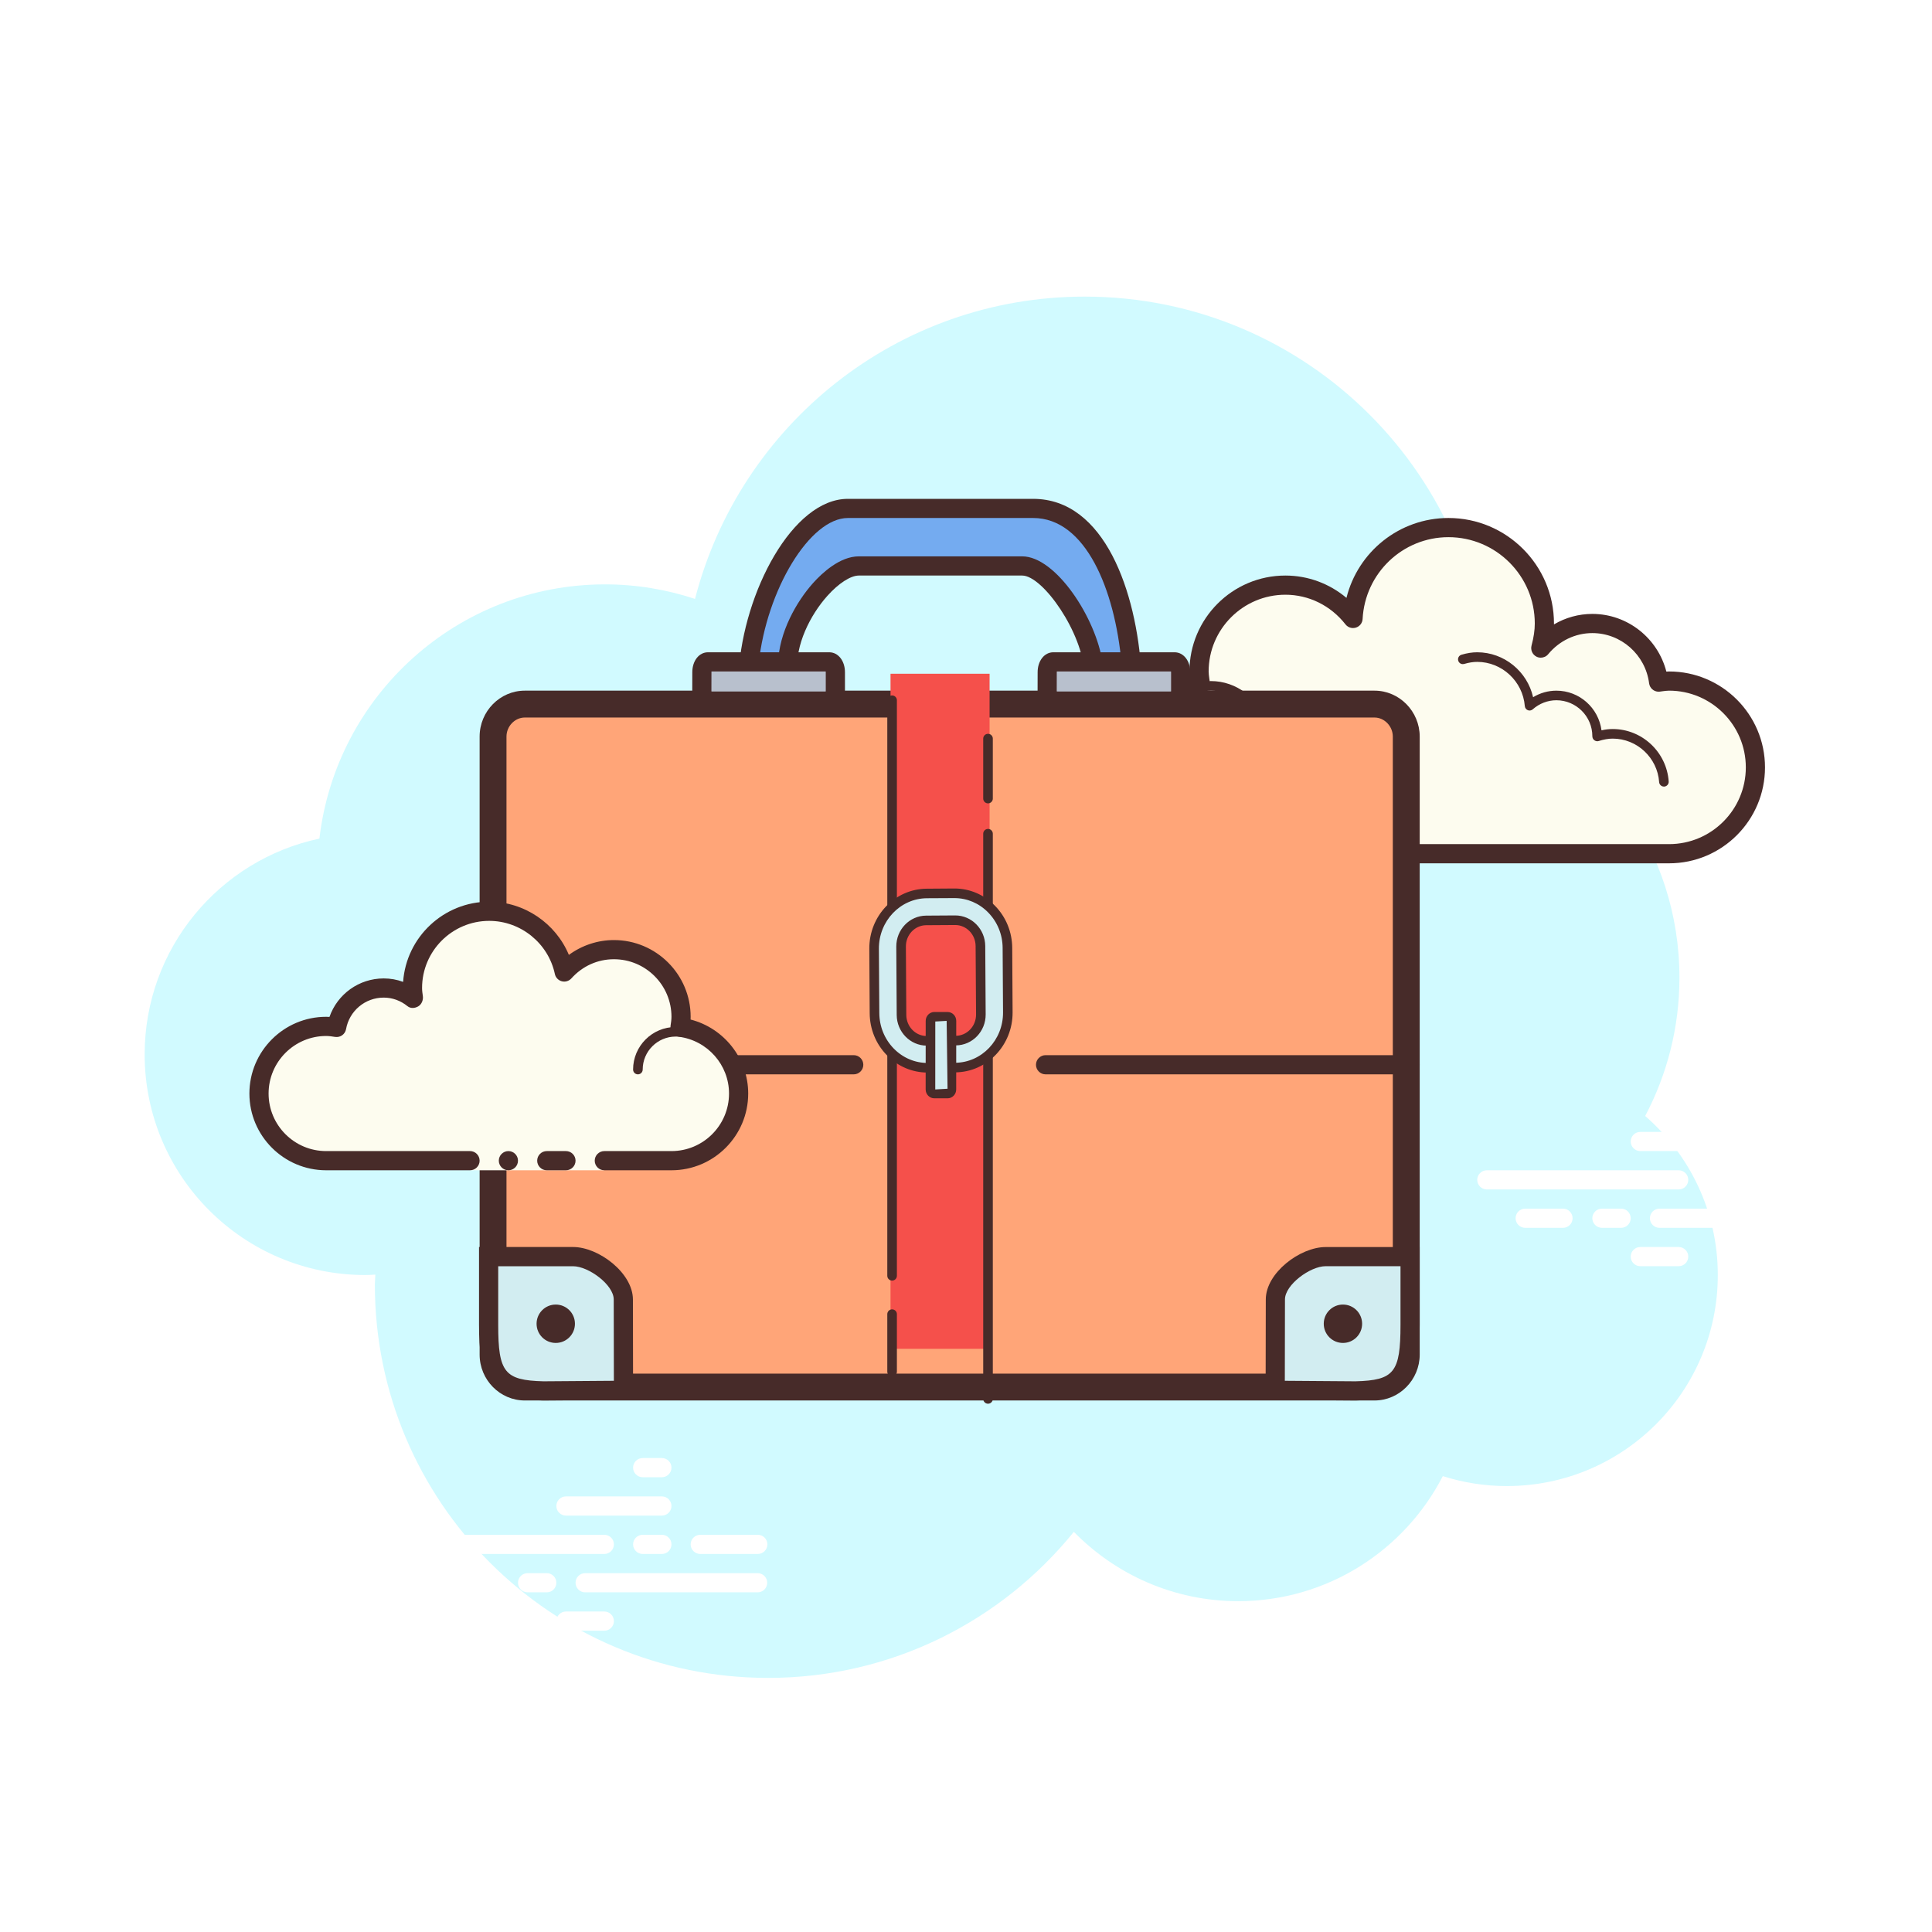 <svg width="134" height="134" viewBox="0 0 134 134" fill="none" xmlns="http://www.w3.org/2000/svg">
<g filter="url(#filter0_d)">
<path d="M116.05 75.461C117.56 72.592 118.426 69.333 118.426 65.866C118.426 57.056 112.893 49.555 105.117 46.6C105.117 46.593 105.119 46.582 105.119 46.572C105.119 31.14 92.608 18.629 77.176 18.629C64.159 18.629 53.251 27.545 50.148 39.596C48.183 38.949 46.091 38.588 43.911 38.588C33.676 38.588 25.251 46.296 24.097 56.221C17.174 57.687 11.976 63.828 11.976 71.188C11.976 79.64 18.826 86.49 27.278 86.49C27.514 86.49 27.746 86.475 27.977 86.462C27.972 86.693 27.943 86.922 27.943 87.156C27.943 102.221 40.155 114.433 55.221 114.433C63.787 114.433 71.422 110.478 76.423 104.303C79.32 107.263 83.351 109.111 87.821 109.111C94.009 109.111 99.363 105.584 102.014 100.439C103.414 100.883 104.904 101.127 106.45 101.127C114.532 101.127 121.087 94.573 121.087 86.49C121.087 82.085 119.13 78.143 116.05 75.461Z" fill="#D1FAFF"/>
</g>
<path d="M41.915 107.78H28.608C28.242 107.78 27.943 107.481 27.943 107.115C27.943 106.749 28.242 106.45 28.608 106.45H41.915C42.281 106.45 42.58 106.749 42.58 107.115C42.58 107.481 42.284 107.78 41.915 107.78ZM45.907 107.78H44.576C44.209 107.78 43.91 107.481 43.91 107.115C43.91 106.749 44.209 106.45 44.576 106.45H45.907C46.273 106.45 46.572 106.749 46.572 107.115C46.572 107.481 46.276 107.78 45.907 107.78ZM52.547 110.442H40.584C40.218 110.442 39.919 110.143 39.919 109.776C39.919 109.41 40.218 109.111 40.584 109.111H52.547C52.916 109.111 53.212 109.41 53.212 109.776C53.212 110.143 52.916 110.442 52.547 110.442ZM37.923 110.442H36.592C36.226 110.442 35.927 110.143 35.927 109.776C35.927 109.41 36.226 109.111 36.592 109.111H37.923C38.289 109.111 38.588 109.41 38.588 109.776C38.588 110.143 38.292 110.442 37.923 110.442ZM33.931 110.442H31.27C30.903 110.442 30.604 110.143 30.604 109.776C30.604 109.41 30.903 109.111 31.27 109.111H33.931C34.297 109.111 34.596 109.41 34.596 109.776C34.596 110.143 34.3 110.442 33.931 110.442ZM41.915 113.103H39.253C38.887 113.103 38.588 112.804 38.588 112.437C38.588 112.071 38.887 111.772 39.253 111.772H41.915C42.281 111.772 42.58 112.071 42.58 112.437C42.58 112.804 42.281 113.103 41.915 113.103ZM45.907 101.127C45.67 101.127 44.812 101.127 44.576 101.127C44.209 101.127 43.91 101.426 43.91 101.792C43.91 102.159 44.209 102.458 44.576 102.458C44.812 102.458 45.67 102.458 45.907 102.458C46.273 102.458 46.572 102.159 46.572 101.792C46.572 101.426 46.273 101.127 45.907 101.127ZM45.907 103.788C45.67 103.788 39.49 103.788 39.253 103.788C38.887 103.788 38.588 104.087 38.588 104.454C38.588 104.82 38.887 105.119 39.253 105.119C39.49 105.119 45.67 105.119 45.907 105.119C46.273 105.119 46.572 104.82 46.572 104.454C46.572 104.087 46.273 103.788 45.907 103.788ZM52.56 106.45C52.323 106.45 48.804 106.45 48.568 106.45C48.201 106.45 47.902 106.749 47.902 107.115C47.902 107.481 48.201 107.78 48.568 107.78C48.804 107.78 52.323 107.78 52.56 107.78C52.926 107.78 53.225 107.481 53.225 107.115C53.225 106.749 52.926 106.45 52.56 106.45ZM116.429 82.499H103.123C102.757 82.499 102.458 82.2 102.458 81.833C102.458 81.467 102.757 81.168 103.123 81.168H116.429C116.796 81.168 117.095 81.467 117.095 81.833C117.095 82.2 116.796 82.499 116.429 82.499ZM121.752 82.499H119.091C118.724 82.499 118.425 82.2 118.425 81.833C118.425 81.467 118.724 81.168 119.091 81.168H121.752C122.118 81.168 122.417 81.467 122.417 81.833C122.417 82.2 122.118 82.499 121.752 82.499ZM128.405 85.16H115.099C114.732 85.16 114.434 84.861 114.434 84.494C114.434 84.128 114.732 83.829 115.099 83.829H128.405C128.772 83.829 129.07 84.128 129.07 84.494C129.07 84.861 128.774 85.16 128.405 85.16ZM112.438 85.16H111.107C110.741 85.16 110.442 84.861 110.442 84.494C110.442 84.128 110.741 83.829 111.107 83.829H112.438C112.804 83.829 113.103 84.128 113.103 84.494C113.103 84.861 112.804 85.16 112.438 85.16ZM108.407 85.16H105.784C105.418 85.16 105.119 84.861 105.119 84.494C105.119 84.128 105.418 83.829 105.784 83.829H108.407C108.773 83.829 109.072 84.128 109.072 84.494C109.072 84.861 108.773 85.16 108.407 85.16ZM120.421 79.837H113.768C113.402 79.837 113.103 79.538 113.103 79.172C113.103 78.805 113.402 78.507 113.768 78.507H120.421C120.788 78.507 121.087 78.805 121.087 79.172C121.087 79.538 120.79 79.837 120.421 79.837ZM116.429 87.821H113.768C113.402 87.821 113.103 87.522 113.103 87.156C113.103 86.789 113.402 86.49 113.768 86.49H116.429C116.796 86.49 117.095 86.789 117.095 87.156C117.095 87.522 116.796 87.821 116.429 87.821Z" fill="white"/>
<path d="M95.139 59.213V59.878H91.147V59.213C91.147 59.213 85.503 59.213 83.829 59.213C80.523 59.213 77.841 56.531 77.841 53.225C77.841 50.122 80.211 47.598 83.237 47.297C83.208 47.055 83.164 46.821 83.164 46.572C83.164 43.266 85.846 40.584 89.152 40.584C91.064 40.584 92.748 41.496 93.845 42.894C94.032 39.386 96.907 36.592 100.462 36.592C104.137 36.592 107.115 39.57 107.115 43.245C107.115 43.838 107.014 44.402 106.865 44.95C107.72 43.918 108.994 43.245 110.442 43.245C112.812 43.245 114.745 45.023 115.039 47.31C115.281 47.281 115.515 47.237 115.764 47.237C119.07 47.237 121.752 49.919 121.752 53.225C121.752 56.531 119.07 59.213 115.764 59.213C112.458 59.213 103.123 59.213 103.123 59.213H95.139Z" fill="#FDFCEF"/>
<path d="M100.462 35.927C104.498 35.927 107.781 39.209 107.781 43.245C107.781 43.266 107.781 43.287 107.781 43.308C108.581 42.835 109.496 42.58 110.442 42.58C112.877 42.58 114.98 44.259 115.575 46.58C115.637 46.574 115.699 46.572 115.764 46.572C119.434 46.572 122.417 49.555 122.417 53.225C122.417 56.895 119.434 59.878 115.764 59.878H95.14C94.773 59.878 94.474 59.579 94.474 59.213C94.474 58.846 94.773 58.547 95.14 58.547H115.764C118.699 58.547 121.087 56.159 121.087 53.225C121.087 50.291 118.699 47.902 115.764 47.902C115.608 47.902 115.458 47.926 115.307 47.944L115.12 47.97C115.091 47.975 115.065 47.975 115.037 47.975C114.709 47.975 114.423 47.728 114.379 47.393C114.124 45.407 112.433 43.91 110.442 43.91C109.265 43.91 108.15 44.443 107.38 45.374C107.25 45.532 107.058 45.615 106.866 45.615C106.762 45.615 106.658 45.592 106.564 45.543C106.286 45.4 106.146 45.083 106.224 44.779C106.377 44.202 106.45 43.713 106.45 43.245C106.45 39.945 103.763 37.257 100.462 37.257C97.294 37.257 94.677 39.747 94.508 42.931C94.495 43.206 94.311 43.445 94.046 43.529C93.978 43.549 93.91 43.56 93.843 43.56C93.643 43.56 93.448 43.469 93.32 43.305C92.294 41.998 90.776 41.249 89.152 41.249C86.218 41.249 83.829 43.638 83.829 46.572C83.829 46.728 83.853 46.878 83.871 47.029L83.897 47.216C83.918 47.393 83.868 47.572 83.757 47.713C83.645 47.853 83.481 47.941 83.305 47.959C80.568 48.23 78.507 50.496 78.507 53.225C78.507 56.159 80.895 58.547 83.829 58.547H91.148C91.514 58.547 91.813 58.846 91.813 59.213C91.813 59.579 91.514 59.878 91.148 59.878H83.829C80.16 59.878 77.176 56.895 77.176 53.225C77.176 50.036 79.424 47.354 82.504 46.736C82.501 46.681 82.499 46.626 82.499 46.572C82.499 42.902 85.482 39.919 89.152 39.919C90.716 39.919 92.203 40.472 93.388 41.468C94.183 38.268 97.063 35.927 100.462 35.927Z" fill="#472B29"/>
<path d="M102.458 45.241C104.324 45.241 105.93 46.569 106.333 48.357C106.821 48.061 107.38 47.903 107.947 47.903C109.545 47.903 110.87 49.095 111.078 50.655C111.349 50.592 111.603 50.564 111.855 50.564C113.89 50.564 115.595 52.159 115.738 54.2C115.751 54.381 115.613 54.543 115.429 54.556C115.421 54.556 115.413 54.556 115.405 54.556C115.234 54.556 115.086 54.42 115.075 54.246C114.956 52.554 113.542 51.229 111.855 51.229C111.551 51.229 111.232 51.286 110.873 51.398C110.844 51.408 110.813 51.411 110.785 51.411C110.712 51.411 110.639 51.385 110.577 51.338C110.491 51.278 110.442 51.169 110.442 51.063C110.442 49.688 109.321 48.568 107.947 48.568C107.352 48.568 106.769 48.791 106.309 49.197C106.247 49.251 106.166 49.28 106.088 49.28C106.047 49.28 106.005 49.272 105.966 49.257C105.849 49.21 105.769 49.1 105.758 48.973C105.621 47.253 104.171 45.907 102.458 45.907C102.182 45.907 101.891 45.951 101.551 46.05C101.52 46.057 101.488 46.062 101.457 46.062C101.312 46.062 101.182 45.966 101.14 45.821C101.088 45.644 101.192 45.459 101.369 45.41C101.769 45.293 102.117 45.241 102.458 45.241ZM83.985 47.237C85.75 47.237 87.322 48.43 87.808 50.14C87.86 50.317 87.756 50.501 87.579 50.551C87.548 50.559 87.517 50.564 87.488 50.564C87.343 50.564 87.21 50.468 87.169 50.322C86.763 48.898 85.453 47.903 83.985 47.903C83.829 47.903 83.678 47.921 83.53 47.941C83.515 47.944 83.499 47.944 83.484 47.944C83.322 47.944 83.179 47.822 83.156 47.656C83.13 47.474 83.257 47.307 83.439 47.281C83.619 47.258 83.801 47.237 83.985 47.237Z" fill="#472B29"/>
<path d="M36.4 96.205C35.183 96.205 34.196 95.194 34.196 93.952V51.086C34.196 49.844 35.183 48.835 36.4 48.835H95.332C96.545 48.835 97.533 49.846 97.533 51.086V93.954C97.533 95.197 96.545 96.205 95.332 96.205H36.4Z" fill="#FFA578"/>
<path d="M95.332 49.766C96.02 49.766 96.603 50.371 96.603 51.086V93.952C96.603 94.666 96.02 95.272 95.332 95.272H36.4C35.711 95.272 35.129 94.666 35.129 93.952V51.086C35.129 50.369 35.711 49.766 36.4 49.766H95.332ZM95.332 47.902H36.4C34.677 47.902 33.266 49.334 33.266 51.086V93.952C33.266 95.703 34.677 97.135 36.4 97.135H95.332C97.055 97.135 98.466 95.703 98.469 93.952V51.086C98.466 49.334 97.055 47.902 95.332 47.902Z" fill="#472B29"/>
<path d="M61.765 93.552V46.73H68.636V93.552H61.765Z" fill="#F5504B"/>
<path d="M91.943 87.156H97.801V91.888C97.801 95.306 97.26 96.387 94.012 96.47L88.445 96.428L88.458 90.129C88.455 88.697 90.527 87.156 91.943 87.156Z" fill="#D2EDF1"/>
<path d="M94.03 97.135L87.78 97.089L87.793 90.126C87.793 88.289 90.168 86.493 91.943 86.493H98.466V91.891C98.466 95.439 97.827 97.039 94.03 97.135ZM89.113 95.769L94.017 95.805C96.696 95.735 97.136 95.186 97.136 91.888V87.821H91.943C90.87 87.821 89.123 89.11 89.123 90.126L89.113 95.769Z" fill="#472B29"/>
<path d="M54.657 46.678C54.298 43.388 57.534 39.253 59.566 39.253H70.9C72.935 39.253 75.773 43.799 75.877 46.678H78.507C78.161 41.182 76.027 35.261 71.656 35.261H58.81C55.543 35.261 52.24 41.192 51.894 46.678H54.657Z" fill="#74ABF0"/>
<path d="M79.213 47.344H75.232L75.209 46.704C75.11 43.908 72.334 39.919 70.897 39.919H59.566C58.999 39.919 58.163 40.457 57.386 41.327C56.211 42.635 55.119 44.773 55.317 46.608L55.4 47.346H51.185L51.229 46.639C51.58 41.07 54.966 34.599 58.807 34.599H71.653C76.643 34.599 78.821 41.086 79.167 46.639L79.213 47.344ZM76.482 46.013H77.789C77.322 40.883 75.297 35.927 71.656 35.927H58.81C56.172 35.927 53.173 40.904 52.622 46.013H53.968C54.02 43.856 55.257 41.709 56.395 40.438C57.014 39.747 58.251 38.588 59.566 38.588H70.9C73.218 38.588 76.032 42.855 76.482 46.013Z" fill="#472B29"/>
<path d="M93.144 90.482C92.408 90.482 91.813 91.078 91.813 91.813C91.813 92.549 92.408 93.144 93.144 93.144C93.879 93.144 94.474 92.549 94.474 91.813C94.474 91.078 93.879 90.482 93.144 90.482Z" fill="#472B29"/>
<path d="M43.232 90.129L43.245 96.428L37.678 96.47C34.43 96.387 33.889 95.306 33.889 91.888V87.156H39.747C41.164 87.156 43.232 88.697 43.232 90.129Z" fill="#D2EDF1"/>
<path d="M37.681 97.135C33.863 97.039 33.224 95.438 33.224 91.888V86.49H39.747C41.52 86.49 43.895 88.289 43.898 90.126L43.91 97.089L37.681 97.135ZM34.555 87.821V91.888C34.555 95.186 34.996 95.737 37.694 95.805L42.577 95.769L42.567 90.129C42.567 89.11 40.821 87.824 39.747 87.824H34.555V87.821Z" fill="#472B29"/>
<path d="M38.546 90.482C37.811 90.482 37.216 91.078 37.216 91.813C37.216 92.549 37.811 93.144 38.546 93.144C39.282 93.144 39.877 92.549 39.877 91.813C39.877 91.078 39.282 90.482 38.546 90.482Z" fill="#472B29"/>
<path d="M57.513 48.625H49.103C48.869 48.625 48.679 48.3 48.679 47.905L48.682 46.626C48.682 46.231 48.872 45.909 49.103 45.909H57.516C57.749 45.909 57.939 46.231 57.939 46.629V47.905C57.937 48.3 57.744 48.625 57.513 48.625Z" fill="#B8C0CD"/>
<path d="M57.513 49.29H49.103C48.482 49.29 48.014 48.693 48.014 47.903L48.017 46.624C48.017 45.836 48.484 45.241 49.103 45.241H57.516C58.137 45.241 58.605 45.836 58.605 46.626V47.905C58.599 48.695 58.132 49.29 57.513 49.29ZM49.347 47.96H53.308H57.269C57.271 47.941 57.274 47.923 57.274 47.903V46.626C57.274 46.606 57.271 46.59 57.269 46.572H53.308H49.347C49.347 46.59 49.345 46.606 49.345 46.624L49.342 47.905C49.342 47.923 49.345 47.941 49.347 47.96Z" fill="#472B29"/>
<path d="M81.464 48.625H73.054C72.82 48.625 72.631 48.3 72.631 47.905L72.633 46.626C72.633 46.231 72.823 45.909 73.054 45.909H81.467C81.701 45.909 81.891 46.231 81.891 46.629V47.905C81.888 48.3 81.696 48.625 81.464 48.625Z" fill="#B8C0CD"/>
<path d="M81.464 49.29H73.054C72.433 49.29 71.965 48.693 71.965 47.903L71.968 46.624C71.968 45.836 72.436 45.241 73.054 45.241H81.467C82.088 45.241 82.556 45.836 82.556 46.626V47.905C82.55 48.695 82.083 49.29 81.464 49.29ZM73.299 47.96H81.22C81.222 47.941 81.225 47.923 81.225 47.903V46.626C81.225 46.606 81.222 46.59 81.22 46.572H73.299C73.299 46.59 73.296 46.606 73.296 46.624L73.293 47.905C73.293 47.923 73.296 47.941 73.299 47.96Z" fill="#472B29"/>
<path d="M59.213 74.515H33.931C33.564 74.515 33.266 74.216 33.266 73.85C33.266 73.483 33.564 73.184 33.931 73.184H59.213C59.579 73.184 59.878 73.483 59.878 73.85C59.878 74.216 59.579 74.515 59.213 74.515Z" fill="#472B29"/>
<path d="M68.527 55.72C68.342 55.72 68.194 55.572 68.194 55.387V51.229C68.194 51.044 68.342 50.896 68.527 50.896C68.712 50.896 68.86 51.044 68.86 51.229V55.387C68.86 55.572 68.712 55.72 68.527 55.72Z" fill="#472B29"/>
<path d="M61.874 95.472C61.69 95.472 61.541 95.324 61.541 95.139V91.148C61.541 90.963 61.69 90.815 61.874 90.815C62.059 90.815 62.207 90.963 62.207 91.148V95.139C62.207 95.324 62.059 95.472 61.874 95.472Z" fill="#472B29"/>
<path d="M68.527 97.359C68.342 97.359 68.194 97.208 68.194 97.026V57.825C68.194 57.643 68.342 57.492 68.527 57.492C68.712 57.492 68.86 57.643 68.86 57.825V97.026C68.86 97.208 68.712 97.359 68.527 97.359Z" fill="#472B29"/>
<path d="M61.874 88.819C61.69 88.819 61.541 88.671 61.541 88.486V48.568C61.541 48.383 61.69 48.235 61.874 48.235C62.059 48.235 62.207 48.383 62.207 48.568V88.486C62.207 88.671 62.059 88.819 61.874 88.819Z" fill="#472B29"/>
<path d="M97.801 74.515H72.519C72.153 74.515 71.854 74.216 71.854 73.85C71.854 73.483 72.153 73.184 72.519 73.184H97.801C98.167 73.184 98.466 73.483 98.466 73.85C98.466 74.216 98.167 74.515 97.801 74.515Z" fill="#472B29"/>
<path d="M64.281 61.97L66.17 61.957C68.197 61.944 69.858 63.644 69.871 65.744L69.899 70.211C69.912 72.314 68.272 74.034 66.245 74.047L64.356 74.058C62.329 74.073 60.668 72.373 60.653 70.271L60.627 65.803C60.614 63.701 62.253 61.98 64.281 61.97ZM66.297 72.173C67.259 72.168 68.036 71.355 68.031 70.362L67.999 65.616C67.994 64.624 67.207 63.821 66.245 63.826L64.231 63.839C63.27 63.846 62.492 64.66 62.498 65.653L62.526 70.398C62.534 71.391 63.322 72.194 64.283 72.189L66.297 72.173Z" fill="#D2EDF1"/>
<path d="M64.333 74.39C63.27 74.39 62.269 73.964 61.513 73.189C60.751 72.412 60.328 71.376 60.32 70.274L60.294 65.806C60.278 63.522 62.066 61.651 64.278 61.638L66.167 61.624C66.175 61.624 66.186 61.624 66.193 61.624C67.256 61.624 68.257 62.051 69.013 62.825C69.775 63.605 70.198 64.639 70.206 65.741L70.232 70.209C70.248 72.493 68.46 74.364 66.248 74.377L64.359 74.39C64.348 74.39 64.34 74.39 64.333 74.39ZM64.286 62.3C62.441 62.313 60.949 63.883 60.959 65.801L60.988 70.266C60.993 71.196 61.349 72.067 61.988 72.724C62.62 73.369 63.452 73.725 64.335 73.725C64.343 73.725 64.348 73.725 64.356 73.725L66.245 73.712C68.091 73.701 69.582 72.132 69.569 70.214L69.541 65.746C69.536 64.819 69.18 63.945 68.54 63.29C67.909 62.643 67.077 62.29 66.193 62.29C66.186 62.29 66.18 62.29 66.173 62.29L64.286 62.3ZM64.273 72.522C63.135 72.522 62.202 71.57 62.194 70.398L62.165 65.655C62.16 64.475 63.085 63.514 64.229 63.506L66.243 63.493C66.245 63.493 66.251 63.493 66.256 63.493C67.394 63.493 68.327 64.442 68.335 65.614L68.364 70.359C68.371 71.537 67.446 72.498 66.3 72.506L64.286 72.522C64.281 72.522 64.278 72.522 64.273 72.522ZM66.253 64.158C66.251 64.158 66.248 64.158 66.245 64.158L64.234 64.171C63.454 64.177 62.825 64.839 62.831 65.65L62.859 70.393C62.864 71.201 63.496 71.856 64.273 71.856C64.275 71.856 64.278 71.856 64.281 71.856L66.295 71.841C67.072 71.835 67.701 71.173 67.698 70.365L67.667 65.619C67.662 64.811 67.028 64.158 66.253 64.158Z" fill="#472B29"/>
<path d="M64.808 70.523H65.721C65.871 70.523 65.991 70.65 65.991 70.806L65.988 75.562C65.988 75.718 65.869 75.845 65.718 75.845H64.806C64.658 75.845 64.535 75.718 64.535 75.562L64.538 70.806C64.538 70.65 64.66 70.523 64.808 70.523Z" fill="#D2EDF1"/>
<path d="M65.72 76.178H64.805C64.473 76.178 64.202 75.903 64.202 75.562L64.205 70.806C64.205 70.466 64.475 70.19 64.805 70.19H65.72C66.053 70.19 66.323 70.466 66.323 70.806L66.32 75.562C66.32 75.903 66.05 76.178 65.72 76.178ZM64.87 70.85L64.868 75.562L65.72 75.513L65.658 70.806L64.87 70.85ZM64.816 70.856H64.805C64.811 70.856 64.813 70.856 64.816 70.856Z" fill="#472B29"/>
<path d="M41.915 80.503C41.915 80.503 43.999 80.503 46.572 80.503C49.145 80.503 51.229 78.418 51.229 75.846C51.229 73.475 49.452 71.542 47.164 71.248C47.201 71.009 47.237 70.772 47.237 70.523C47.237 67.95 45.153 65.866 42.58 65.866C41.208 65.866 39.986 66.471 39.134 67.415C38.622 65.011 36.491 63.205 33.931 63.205C30.992 63.205 28.608 65.588 28.608 68.527C28.608 68.782 28.648 69.023 28.684 69.27C28.115 68.813 27.4 68.527 26.613 68.527C24.978 68.527 23.627 69.707 23.346 71.261C23.107 71.225 22.87 71.188 22.621 71.188C20.048 71.188 17.963 73.273 17.963 75.846C17.963 78.418 20.048 80.503 22.621 80.503C25.194 80.503 32.6 80.503 32.6 80.503V81.168H41.915V80.503Z" fill="#FDFCEF"/>
<path d="M44.243 74.515C44.059 74.515 43.91 74.367 43.91 74.182C43.91 72.555 45.233 71.23 46.863 71.23C46.907 71.243 47.843 71.23 48.518 71.412C48.695 71.458 48.799 71.643 48.752 71.82C48.703 71.996 48.521 72.103 48.344 72.054C47.754 71.892 46.881 71.892 46.863 71.895C45.602 71.895 44.576 72.922 44.576 74.182C44.576 74.367 44.428 74.515 44.243 74.515ZM35.261 79.837C34.895 79.837 34.596 80.136 34.596 80.502C34.596 80.869 34.895 81.168 35.261 81.168C35.628 81.168 35.927 80.869 35.927 80.502C35.927 80.136 35.628 79.837 35.261 79.837Z" fill="#472B29"/>
<path d="M46.572 81.168H41.915C41.548 81.168 41.249 80.869 41.249 80.503C41.249 80.136 41.548 79.837 41.915 79.837H46.572C48.773 79.837 50.564 78.047 50.564 75.846C50.564 73.855 49.067 72.163 47.081 71.908C46.902 71.885 46.741 71.791 46.634 71.648C46.525 71.503 46.481 71.323 46.507 71.147C46.538 70.942 46.572 70.736 46.572 70.523C46.572 68.322 44.781 66.531 42.58 66.531C41.449 66.531 40.4 67.004 39.628 67.862C39.461 68.046 39.201 68.124 38.962 68.059C38.721 67.994 38.536 67.799 38.484 67.555C38.029 65.419 36.114 63.87 33.931 63.87C31.363 63.87 29.274 65.959 29.274 68.527C29.274 68.717 29.302 68.899 29.328 69.083C29.367 69.353 29.245 69.665 29.006 69.801C28.767 69.938 28.479 69.959 28.265 69.788C27.782 69.398 27.21 69.192 26.613 69.192C25.326 69.192 24.227 70.112 24.001 71.381C23.936 71.734 23.606 71.973 23.244 71.919C23.039 71.888 22.834 71.854 22.621 71.854C20.419 71.854 18.629 73.644 18.629 75.846C18.629 78.047 20.419 79.837 22.621 79.837H32.6C32.967 79.837 33.266 80.136 33.266 80.503C33.266 80.869 32.967 81.168 32.6 81.168H22.621C19.686 81.168 17.298 78.78 17.298 75.846C17.298 72.911 19.686 70.523 22.621 70.523C22.699 70.523 22.774 70.526 22.852 70.531C23.403 68.953 24.897 67.862 26.613 67.862C27.078 67.862 27.53 67.942 27.959 68.101C28.177 64.998 30.773 62.539 33.931 62.539C36.366 62.539 38.544 64.039 39.456 66.23C40.361 65.567 41.455 65.201 42.58 65.201C45.514 65.201 47.902 67.589 47.902 70.523C47.902 70.588 47.9 70.65 47.897 70.713C50.215 71.308 51.894 73.41 51.894 75.846C51.894 78.78 49.506 81.168 46.572 81.168Z" fill="#472B29"/>
<path d="M39.253 79.837C39.043 79.837 38.133 79.837 37.923 79.837C37.556 79.837 37.258 80.136 37.258 80.503C37.258 80.869 37.556 81.168 37.923 81.168C38.133 81.168 39.043 81.168 39.253 81.168C39.62 81.168 39.919 80.869 39.919 80.503C39.919 80.136 39.62 79.837 39.253 79.837Z" fill="#472B29"/>
<defs>
<filter id="filter0_d" x="0.321" y="10.859" width="128.536" height="115.23" filterUnits="userSpaceOnUse" color-interpolation-filters="sRGB">
<feFlood flood-opacity="0" result="BackgroundImageFix"/>
<feColorMatrix in="SourceAlpha" type="matrix" values="0 0 0 0 0 0 0 0 0 0 0 0 0 0 0 0 0 0 127 0"/>
<feOffset dx="-1.943" dy="1.943"/>
<feGaussianBlur stdDeviation="4.856"/>
<feColorMatrix type="matrix" values="0 0 0 0 0 0 0 0 0 0 0 0 0 0 0 0 0 0 0.2 0"/>
<feBlend mode="normal" in2="BackgroundImageFix" result="effect1_dropShadow"/>
<feBlend mode="normal" in="SourceGraphic" in2="effect1_dropShadow" result="shape"/>
</filter>
</defs>
</svg>
